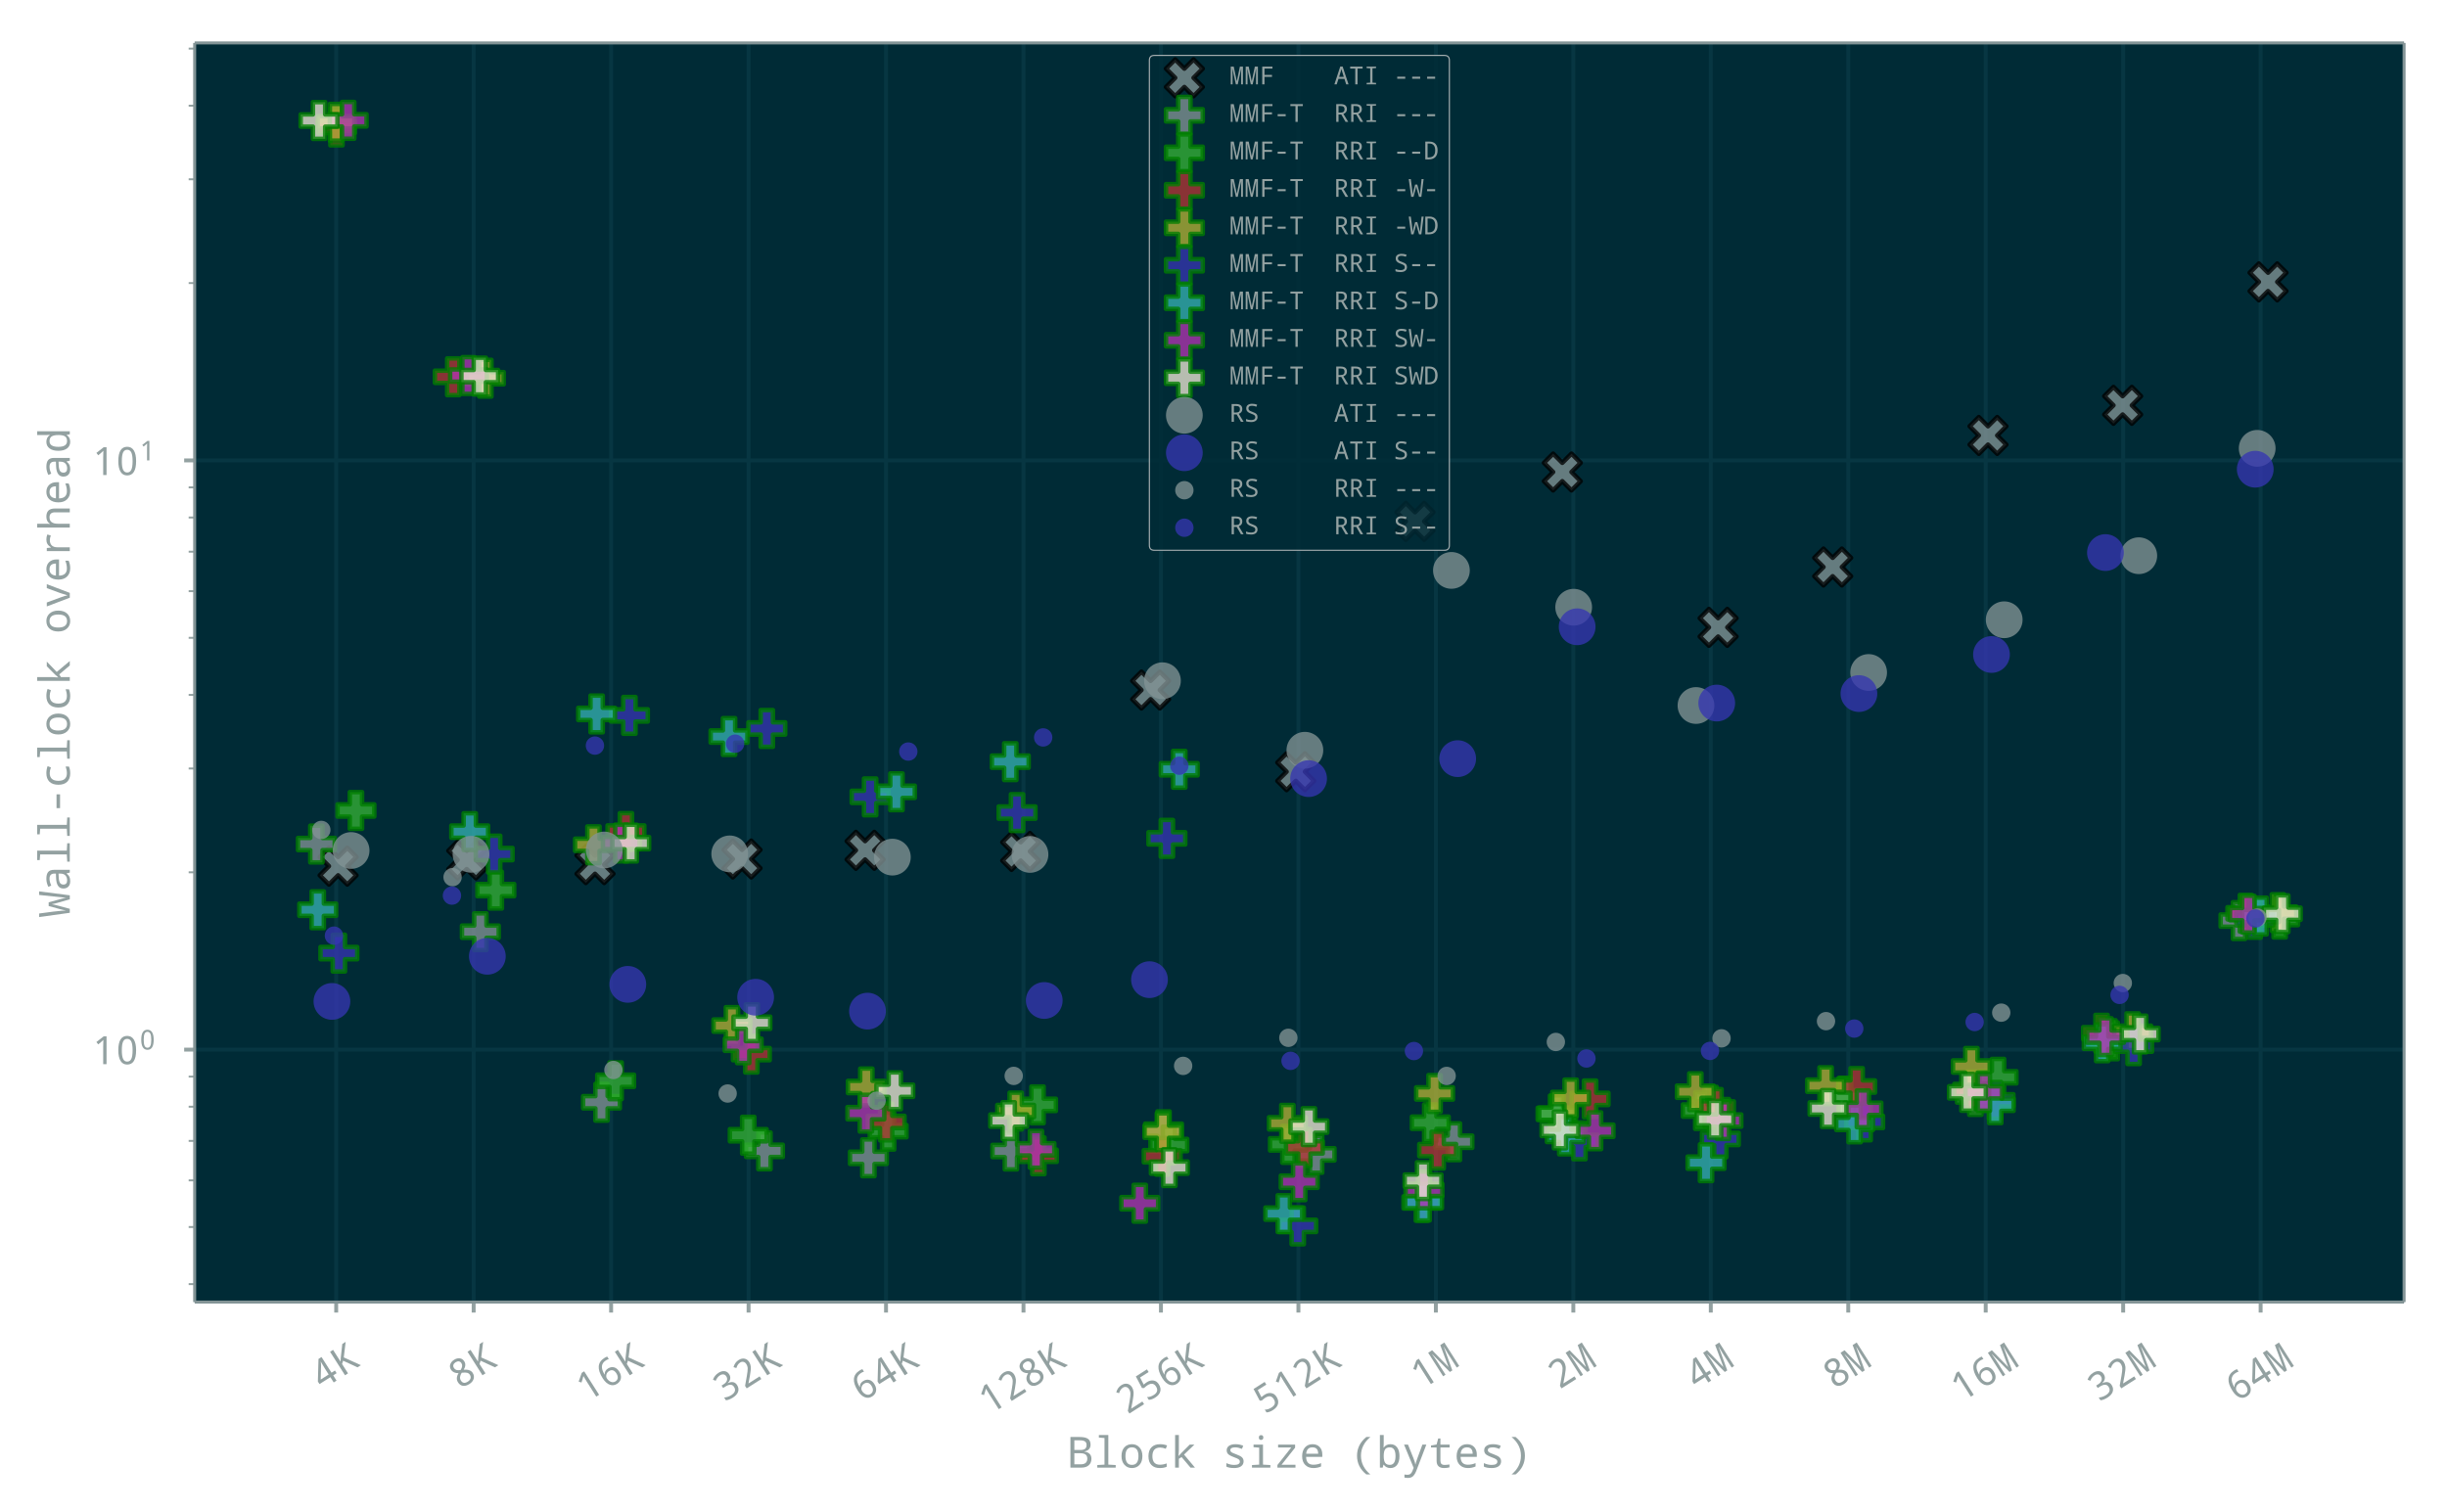<?xml version="1.0" encoding="UTF-8"?>
<!DOCTYPE svg  PUBLIC '-//W3C//DTD SVG 1.1//EN'  'http://www.w3.org/Graphics/SVG/1.1/DTD/svg11.dtd'>
<!-- Created with matplotlib (http://matplotlib.org/) -->
<svg width="815.49pt" height="504pt" version="1.1" viewBox="0 0 815.49 504" xmlns="http://www.w3.org/2000/svg" xmlns:xlink="http://www.w3.org/1999/xlink">
 <defs>
  <style type="text/css">*{stroke-linecap:butt;stroke-linejoin:round;}</style>
 </defs>
 <g id="figure_1">
  <g id="patch_1">
   <path d="m0 504h815.49v-504h-815.49z" fill="none"/>
  </g>
  <g id="axes_1">
   <g id="patch_2">
    <path d="m64.875 433.99h736.31v-419.69h-736.31z" fill="#002b36"/>
   </g>
   <g id="matplotlib.axis_1">
    <g id="xtick_1">
     <g id="line2d_1">
      <path d="m112.04 433.99v-419.69" clip-path="url(#p3c1aaceac4)" fill="none" stroke="#073642" stroke-linecap="square" stroke-width="1.3"/>
     </g>
     <g id="line2d_2">
      <defs>
       <path id="m048ad4eee0" d="m0 0v3.5" stroke="#93a1a1" stroke-width="1.3"/>
      </defs>
      <use x="112.038" y="433.993" fill="#93a1a1" stroke="#93a1a1" stroke-width="1.3" xlink:href="#m048ad4eee0"/>
     </g>
     <g id="text_1"><!-- 4K -->
      <defs>
       <path id="NotoMono-34" d="m54.984 16.016h-10.406v-16.016h-8.594v16.016h-33v7.766l32.422 48h9.172v-47.656h10.406zm-19 8.109v17.375q0 8.594 0.641 21.094h-0.438q-1.766-4.969-4.406-8.781l-20.062-29.688z"/>
       <path id="NotoMono-4b" d="m58.5 0h-10.312l-21.969 34.078-6.828-5.562v-28.516h-9.094v71.391h9.094v-35.703l5.906 8.203 22.109 27.5h10.219l-25.453-31.109z"/>
      </defs>
      <g transform="translate(107.27 463.3) rotate(-32.461) scale(.13 -.13)" fill="#93a1a1">
       <use xlink:href="#NotoMono-34"/>
       <use x="60.01" xlink:href="#NotoMono-4b"/>
      </g>
     </g>
    </g>
    <g id="xtick_2">
     <g id="line2d_3">
      <path d="m157.85 433.99v-419.69" clip-path="url(#p3c1aaceac4)" fill="none" stroke="#073642" stroke-linecap="square" stroke-width="1.3"/>
     </g>
     <g id="line2d_4">
      <use x="157.848" y="433.993" fill="#93a1a1" stroke="#93a1a1" stroke-width="1.3" xlink:href="#m048ad4eee0"/>
     </g>
     <g id="text_2"><!-- 8K -->
      <defs>
       <path id="NotoMono-38" d="m37.312 37.797q15.078-7.812 15.078-19.188 0-8.844-6.156-14.219-6.141-5.375-16.25-5.375-10.547 0-16.453 5.047-5.906 5.062-5.906 14.156 0 12.547 13.766 19.188-11.484 7.125-11.484 18.016 0 7.859 5.688 12.469 5.703 4.625 14.391 4.625 8.984 0 14.547-4.641t5.562-12.547q0-11.234-12.781-17.531zm-7.234 3.609q11.328 5.031 11.328 13.578 0 4.922-3.078 7.516t-8.438 2.594q-5.188 0-8.234-2.594t-3.047-7.516q0-4.391 2.406-7.453 2.422-3.047 9.062-6.125zm-1.359-7.422q-12.406-5.906-12.406-15.875 0-11.719 13.469-11.719 6.641 0 10.281 3.203t3.641 8.906q0 4.406-3.078 7.797t-10.453 7z"/>
      </defs>
      <g transform="translate(153.08 463.3) rotate(-32.461) scale(.13 -.13)" fill="#93a1a1">
       <use xlink:href="#NotoMono-38"/>
       <use x="60.01" xlink:href="#NotoMono-4b"/>
      </g>
     </g>
    </g>
    <g id="xtick_3">
     <g id="line2d_5">
      <path d="m203.66 433.99v-419.69" clip-path="url(#p3c1aaceac4)" fill="none" stroke="#073642" stroke-linecap="square" stroke-width="1.3"/>
     </g>
     <g id="line2d_6">
      <use x="203.658" y="433.993" fill="#93a1a1" stroke="#93a1a1" stroke-width="1.3" xlink:href="#m048ad4eee0"/>
     </g>
     <g id="text_3"><!-- 16K -->
      <defs>
       <path id="NotoMono-31" d="m37.016 0h-8.594v44.578q0 5.953 0.391 17.625-1.906-2.094-5.906-5.516l-7.188-5.906-4.734 6 18.703 14.609h7.328z"/>
       <path id="NotoMono-36" d="m47.125 71.484v-7.562q-3.469 1.172-8.109 1.172-10.938 0-16.438-6.891-5.484-6.891-5.969-21.828h0.578q4.641 8.297 14.984 8.297 9.531 0 14.922-5.812 5.391-5.797 5.391-15.859 0-11.141-5.891-17.562-5.875-6.422-15.781-6.422-10.641 0-16.969 8.234t-6.328 23.266q0 41.891 31.203 41.891 5.078 0 8.406-0.922zm-3.234-48.484q0 7.078-3.344 10.891t-9.547 3.812q-6.188 0-10.391-3.969-4.203-3.953-4.203-9.031 0-7.422 3.953-12.812t10.359-5.391q6.203 0 9.688 4.297t3.484 12.203z"/>
      </defs>
      <g transform="translate(195.6 467.49) rotate(-32.461) scale(.13 -.13)" fill="#93a1a1">
       <use xlink:href="#NotoMono-31"/>
       <use x="60.01" xlink:href="#NotoMono-36"/>
       <use x="120.02" xlink:href="#NotoMono-4b"/>
      </g>
     </g>
    </g>
    <g id="xtick_4">
     <g id="line2d_7">
      <path d="m249.47 433.99v-419.69" clip-path="url(#p3c1aaceac4)" fill="none" stroke="#073642" stroke-linecap="square" stroke-width="1.3"/>
     </g>
     <g id="line2d_8">
      <use x="249.468" y="433.993" fill="#93a1a1" stroke="#93a1a1" stroke-width="1.3" xlink:href="#m048ad4eee0"/>
     </g>
     <g id="text_4"><!-- 32K -->
      <defs>
       <path id="NotoMono-33" d="m33.891 37.594v-0.281q17.625-2.297 17.625-17 0-9.906-6.75-15.609-6.734-5.688-19.469-5.688-11.812 0-18.906 3.859v8.312q8.984-4.688 18.703-4.688 17.297 0 17.297 14.109 0 12.594-18.609 12.594h-6.5v7.375h6.5q7.812 0 12.109 3.703 4.297 3.719 4.297 9.828 0 4.969-3.328 7.875-3.312 2.906-8.875 2.906-8.703 0-16.797-5.906l-4.5 6.109q9.141 7.312 21.297 7.312 10.047 0 15.688-4.828t5.641-12.891q0-6.734-4-11.281-4-4.531-11.422-5.812z"/>
       <path id="NotoMono-32" d="m52.203 0h-44.484v7.625l17.094 18.594q9.516 10.406 12.531 15.5 3.031 5.109 3.031 11.266 0 5.516-3.094 8.703-3.094 3.203-8.375 3.203-7.812 0-15.531-6.688l-4.969 5.812q9.375 8.391 20.594 8.391 9.484 0 14.953-5.172t5.469-13.906q0-5.812-2.891-11.922-2.875-6.109-14.203-18.312l-13.719-14.594v-0.391h33.594z"/>
      </defs>
      <g transform="translate(241.41 467.49) rotate(-32.461) scale(.13 -.13)" fill="#93a1a1">
       <use xlink:href="#NotoMono-33"/>
       <use x="60.01" xlink:href="#NotoMono-32"/>
       <use x="120.02" xlink:href="#NotoMono-4b"/>
      </g>
     </g>
    </g>
    <g id="xtick_5">
     <g id="line2d_9">
      <path d="m295.28 433.99v-419.69" clip-path="url(#p3c1aaceac4)" fill="none" stroke="#073642" stroke-linecap="square" stroke-width="1.3"/>
     </g>
     <g id="line2d_10">
      <use x="295.278" y="433.993" fill="#93a1a1" stroke="#93a1a1" stroke-width="1.3" xlink:href="#m048ad4eee0"/>
     </g>
     <g id="text_5"><!-- 64K -->
      <g transform="translate(287.22 467.49) rotate(-32.461) scale(.13 -.13)" fill="#93a1a1">
       <use xlink:href="#NotoMono-36"/>
       <use x="60.01" xlink:href="#NotoMono-34"/>
       <use x="120.02" xlink:href="#NotoMono-4b"/>
      </g>
     </g>
    </g>
    <g id="xtick_6">
     <g id="line2d_11">
      <path d="m341.09 433.99v-419.69" clip-path="url(#p3c1aaceac4)" fill="none" stroke="#073642" stroke-linecap="square" stroke-width="1.3"/>
     </g>
     <g id="line2d_12">
      <use x="341.089" y="433.993" fill="#93a1a1" stroke="#93a1a1" stroke-width="1.3" xlink:href="#m048ad4eee0"/>
     </g>
     <g id="text_6"><!-- 128K -->
      <g transform="translate(329.74 471.68) rotate(-32.461) scale(.13 -.13)" fill="#93a1a1">
       <use xlink:href="#NotoMono-31"/>
       <use x="60.01" xlink:href="#NotoMono-32"/>
       <use x="120.02" xlink:href="#NotoMono-38"/>
       <use x="180.029" xlink:href="#NotoMono-4b"/>
      </g>
     </g>
    </g>
    <g id="xtick_7">
     <g id="line2d_13">
      <path d="m386.9 433.99v-419.69" clip-path="url(#p3c1aaceac4)" fill="none" stroke="#073642" stroke-linecap="square" stroke-width="1.3"/>
     </g>
     <g id="line2d_14">
      <use x="386.899" y="433.993" fill="#93a1a1" stroke="#93a1a1" stroke-width="1.3" xlink:href="#m048ad4eee0"/>
     </g>
     <g id="text_7"><!-- 256K -->
      <defs>
       <path id="NotoMono-35" d="m8.406 2.875v8.406q7.031-4.688 17.578-4.688 16.406 0 16.406 15.328 0 14.359-16.797 14.359-4.359 0-11.281-1.266l-4.406 2.781 2.688 33.594h33.703v-8.109h-25.984l-1.906-20.453q5.234 0.969 10.203 0.969 10.266 0 16.578-5.594 6.328-5.578 6.328-15.297 0-11.438-6.75-17.672-6.734-6.219-18.984-6.219-10.938 0-17.375 3.859z"/>
      </defs>
      <g transform="translate(375.55 471.68) rotate(-32.461) scale(.13 -.13)" fill="#93a1a1">
       <use xlink:href="#NotoMono-32"/>
       <use x="60.01" xlink:href="#NotoMono-35"/>
       <use x="120.02" xlink:href="#NotoMono-36"/>
       <use x="180.029" xlink:href="#NotoMono-4b"/>
      </g>
     </g>
    </g>
    <g id="xtick_8">
     <g id="line2d_15">
      <path d="m432.71 433.99v-419.69" clip-path="url(#p3c1aaceac4)" fill="none" stroke="#073642" stroke-linecap="square" stroke-width="1.3"/>
     </g>
     <g id="line2d_16">
      <use x="432.709" y="433.993" fill="#93a1a1" stroke="#93a1a1" stroke-width="1.3" xlink:href="#m048ad4eee0"/>
     </g>
     <g id="text_8"><!-- 512K -->
      <g transform="translate(421.36 471.68) rotate(-32.461) scale(.13 -.13)" fill="#93a1a1">
       <use xlink:href="#NotoMono-35"/>
       <use x="60.01" xlink:href="#NotoMono-31"/>
       <use x="120.02" xlink:href="#NotoMono-32"/>
       <use x="180.029" xlink:href="#NotoMono-4b"/>
      </g>
     </g>
    </g>
    <g id="xtick_9">
     <g id="line2d_17">
      <path d="m478.52 433.99v-419.69" clip-path="url(#p3c1aaceac4)" fill="none" stroke="#073642" stroke-linecap="square" stroke-width="1.3"/>
     </g>
     <g id="line2d_18">
      <use x="478.519" y="433.993" fill="#93a1a1" stroke="#93a1a1" stroke-width="1.3" xlink:href="#m048ad4eee0"/>
     </g>
     <g id="text_9"><!-- 1M -->
      <defs>
       <path id="NotoMono-4d" d="m25.984 0-13.578 62.5h-0.391q0.875-12.984 0.875-19.828v-42.672h-7.375v71.391h12.062l12.109-58.203h0.297l12.203 58.203h12.312v-71.391h-7.484v43.312q0 4.984 0.688 19.094h-0.391l-13.812-62.406z"/>
      </defs>
      <g transform="translate(473.75 463.3) rotate(-32.461) scale(.13 -.13)" fill="#93a1a1">
       <use xlink:href="#NotoMono-31"/>
       <use x="60.01" xlink:href="#NotoMono-4d"/>
      </g>
     </g>
    </g>
    <g id="xtick_10">
     <g id="line2d_19">
      <path d="m524.33 433.99v-419.69" clip-path="url(#p3c1aaceac4)" fill="none" stroke="#073642" stroke-linecap="square" stroke-width="1.3"/>
     </g>
     <g id="line2d_20">
      <use x="524.329" y="433.993" fill="#93a1a1" stroke="#93a1a1" stroke-width="1.3" xlink:href="#m048ad4eee0"/>
     </g>
     <g id="text_10"><!-- 2M -->
      <g transform="translate(519.56 463.3) rotate(-32.461) scale(.13 -.13)" fill="#93a1a1">
       <use xlink:href="#NotoMono-32"/>
       <use x="60.01" xlink:href="#NotoMono-4d"/>
      </g>
     </g>
    </g>
    <g id="xtick_11">
     <g id="line2d_21">
      <path d="m570.14 433.99v-419.69" clip-path="url(#p3c1aaceac4)" fill="none" stroke="#073642" stroke-linecap="square" stroke-width="1.3"/>
     </g>
     <g id="line2d_22">
      <use x="570.14" y="433.993" fill="#93a1a1" stroke="#93a1a1" stroke-width="1.3" xlink:href="#m048ad4eee0"/>
     </g>
     <g id="text_11"><!-- 4M -->
      <g transform="translate(565.37 463.3) rotate(-32.461) scale(.13 -.13)" fill="#93a1a1">
       <use xlink:href="#NotoMono-34"/>
       <use x="60.01" xlink:href="#NotoMono-4d"/>
      </g>
     </g>
    </g>
    <g id="xtick_12">
     <g id="line2d_23">
      <path d="m615.95 433.99v-419.69" clip-path="url(#p3c1aaceac4)" fill="none" stroke="#073642" stroke-linecap="square" stroke-width="1.3"/>
     </g>
     <g id="line2d_24">
      <use x="615.95" y="433.993" fill="#93a1a1" stroke="#93a1a1" stroke-width="1.3" xlink:href="#m048ad4eee0"/>
     </g>
     <g id="text_12"><!-- 8M -->
      <g transform="translate(611.18 463.3) rotate(-32.461) scale(.13 -.13)" fill="#93a1a1">
       <use xlink:href="#NotoMono-38"/>
       <use x="60.01" xlink:href="#NotoMono-4d"/>
      </g>
     </g>
    </g>
    <g id="xtick_13">
     <g id="line2d_25">
      <path d="m661.76 433.99v-419.69" clip-path="url(#p3c1aaceac4)" fill="none" stroke="#073642" stroke-linecap="square" stroke-width="1.3"/>
     </g>
     <g id="line2d_26">
      <use x="661.76" y="433.993" fill="#93a1a1" stroke="#93a1a1" stroke-width="1.3" xlink:href="#m048ad4eee0"/>
     </g>
     <g id="text_13"><!-- 16M -->
      <g transform="translate(653.7 467.49) rotate(-32.461) scale(.13 -.13)" fill="#93a1a1">
       <use xlink:href="#NotoMono-31"/>
       <use x="60.01" xlink:href="#NotoMono-36"/>
       <use x="120.02" xlink:href="#NotoMono-4d"/>
      </g>
     </g>
    </g>
    <g id="xtick_14">
     <g id="line2d_27">
      <path d="m707.57 433.99v-419.69" clip-path="url(#p3c1aaceac4)" fill="none" stroke="#073642" stroke-linecap="square" stroke-width="1.3"/>
     </g>
     <g id="line2d_28">
      <use x="707.57" y="433.993" fill="#93a1a1" stroke="#93a1a1" stroke-width="1.3" xlink:href="#m048ad4eee0"/>
     </g>
     <g id="text_14"><!-- 32M -->
      <g transform="translate(699.51 467.49) rotate(-32.461) scale(.13 -.13)" fill="#93a1a1">
       <use xlink:href="#NotoMono-33"/>
       <use x="60.01" xlink:href="#NotoMono-32"/>
       <use x="120.02" xlink:href="#NotoMono-4d"/>
      </g>
     </g>
    </g>
    <g id="xtick_15">
     <g id="line2d_29">
      <path d="m753.38 433.99v-419.69" clip-path="url(#p3c1aaceac4)" fill="none" stroke="#073642" stroke-linecap="square" stroke-width="1.3"/>
     </g>
     <g id="line2d_30">
      <use x="753.38" y="433.993" fill="#93a1a1" stroke="#93a1a1" stroke-width="1.3" xlink:href="#m048ad4eee0"/>
     </g>
     <g id="text_15"><!-- 64M -->
      <g transform="translate(745.32 467.49) rotate(-32.461) scale(.13 -.13)" fill="#93a1a1">
       <use xlink:href="#NotoMono-36"/>
       <use x="60.01" xlink:href="#NotoMono-34"/>
       <use x="120.02" xlink:href="#NotoMono-4d"/>
      </g>
     </g>
    </g>
    <g id="text_16"><!-- Block size (bytes) -->
     <defs>
      <path id="NotoMono-42" d="m6.594 71.391h21.484q13.375 0 19.406-4.281 6.031-4.266 6.031-13.781 0-6.25-3.844-10.406-3.828-4.156-10.359-5.031v-0.484q16.203-2.641 16.203-16.703 0-9.672-6.234-15.188-6.219-5.516-16.953-5.516h-25.734zm9.125-30.281h13.875q7.609 0 11.094 2.688 3.5 2.688 3.5 8.891 0 5.859-3.734 8.391-3.734 2.547-11.844 2.547h-12.891zm0-7.609v-25.781h15q15.188 0 15.188 13.375 0 12.406-15.828 12.406z"/>
      <path id="NotoMono-6c" d="m25.984 69-13.094 1.016v5.969h22.016v-69l17.188-0.984v-6h-42.906v6l16.797 0.984z"/>
      <path id="NotoMono-6f" d="m29.781-0.984q-10.547 0-17.359 7.594t-6.812 20.297q0 12.844 6.609 20.266 6.625 7.422 17.859 7.422 10.641 0 17.422-7.578 6.797-7.562 6.797-20.109 0-12.938-6.688-20.422-6.688-7.469-17.828-7.469zm0.203 7.375q15.141 0 15.141 20.516 0 20.312-15.234 20.312-15.094 0-15.094-20.312 0-20.516 15.188-20.516z"/>
      <path id="NotoMono-63" d="m51.812 51.703-3.031-7.703q-7.328 2.781-13.094 2.781-18.109 0-18.109-20.172 0-19.828 17.625-19.828 7.672 0 15.672 3.031v-7.812q-6.531-2.984-16.062-2.984-12.547 0-19.484 7.109-6.922 7.109-6.922 20.391 0 13.719 7.078 20.891 7.078 7.188 19.922 7.188 8.688 0 16.406-2.891z"/>
      <path id="NotoMono-6b" d="m18.703 27 6.594 7.422 19.281 19.188h10.844l-24.125-23.188 25.484-30.422h-10.391l-20.797 24.609-6.312-4v-20.609h-8.781v75.984h8.781v-34.875l-0.781-14.109z"/>
      <path id="NotoMono-73" d="m9.906 2.391v8.109q9.438-4.203 18.078-4.203 13.422 0 13.422 7.906 0 2.797-2.391 4.844t-11.031 5.172q-11.375 4.25-14.344 7.781-2.953 3.547-2.953 8.375 0 6.641 5.438 10.422 5.453 3.797 15.078 3.797 9.672 0 18.016-3.609l-2.922-7.281q-8.891 3.516-15.578 3.516-11.531 0-11.531-6.5 0-2.969 2.469-4.75t11.359-4.969q10.297-3.75 13.688-7.391t3.391-8.906q0-7.328-5.719-11.516-5.703-4.172-16.156-4.172-12.109 0-18.312 3.375z"/>
      <path id="NotoMono-69" d="m30.906 75.688q5.172 0 5.172-5.562 0-2.844-1.531-4.234t-3.641-1.391q-5.219 0-5.219 5.625 0 5.562 5.219 5.562zm-4.484-29.109-13.141 1.031v6h22.016v-46.625l17.188-0.984v-6h-42.859v6l16.797 0.984z"/>
      <path id="NotoMono-7a" d="m50.984 0h-42.094v6.109l32.219 40.812h-30.609v6.688h39.594v-7.125l-31.594-39.797h32.484z"/>
      <path id="NotoMono-65" d="m53.516 25.094h-37.797q0.391-18.312 16.797-18.312 9.531 0 18.078 3.719v-7.812q-8.109-3.672-17.781-3.672-11.969 0-19.141 7.297-7.172 7.312-7.172 20.109 0 12.984 6.609 20.578 6.625 7.594 17.703 7.594 10.344 0 16.516-6.547 6.188-6.547 6.188-17.438zm-37.594 7.234h27.969q0 14.891-13.281 14.891-13.422 0-14.688-14.891z"/>
      <path id="NotoMono-28" d="m36.078 71.391h9.438q-21.938-18.359-21.938-43.609 0-25.438 21.828-43.609h-9.328q-21.672 17.25-21.672 43.516 0 25.969 21.672 43.703z"/>
      <path id="NotoMono-62" d="m16.609 6.781h-0.594l-1.812-6.781h-6.484v75.984h8.891v-18.359q0-3.969-0.391-11.047h0.391q5.219 8.016 15.719 8.016 9.812 0 15.406-7.312 5.594-7.297 5.594-20.375 0-13.188-5.625-20.547-5.609-7.344-15.375-7.344-10.109 0-15.719 7.766zm0 20.125q0-11.078 3.391-15.797t10.812-4.719q13.281 0 13.281 20.609 0 20.219-13.375 20.219-7.578 0-10.844-4.594t-3.266-15.719z"/>
      <path id="NotoMono-79" d="m4 53.609h9.188l12.797-31.922q4-10.016 4.344-14.172h0.281q1.125 5.469 4.406 14.266l11.672 31.828h9.219l-23.188-60.594q-3.281-8.5-7.625-12.766-4.344-4.281-12-4.281-4.203 0-8.203 0.844v7.078q3.016-0.594 6.641-0.594 4.688 0 7.297 2t4.656 6.891l2.828 7.328z"/>
      <path id="NotoMono-74" d="m49.812 7.328v-6.734q-6.359-1.578-12.312-1.578-17.672 0-17.672 16.812v31.094h-13.047v4.594l13.047 2.391 3.75 14.016h5.141v-14.312h21.375v-6.688h-21.375v-31.094q0-9.531 9.375-9.531 4.531 0 11.719 1.031z"/>
      <path id="NotoMono-29" d="m23.875-15.828h-9.281q21.781 18.125 21.781 43.609 0 25.297-21.875 43.609h9.375q21.734-17.625 21.734-43.703 0-26.375-21.734-43.516z"/>
     </defs>
     <g transform="translate(355.79 489.18) scale(.143 -.143)" fill="#93a1a1">
      <use xlink:href="#NotoMono-42"/>
      <use x="60.01" xlink:href="#NotoMono-6c"/>
      <use x="120.02" xlink:href="#NotoMono-6f"/>
      <use x="180.029" xlink:href="#NotoMono-63"/>
      <use x="240.039" xlink:href="#NotoMono-6b"/>
      <use x="300.049" xlink:href="#NotoMono-20"/>
      <use x="360.059" xlink:href="#NotoMono-73"/>
      <use x="420.068" xlink:href="#NotoMono-69"/>
      <use x="480.078" xlink:href="#NotoMono-7a"/>
      <use x="540.088" xlink:href="#NotoMono-65"/>
      <use x="600.098" xlink:href="#NotoMono-20"/>
      <use x="660.107" xlink:href="#NotoMono-28"/>
      <use x="720.117" xlink:href="#NotoMono-62"/>
      <use x="780.127" xlink:href="#NotoMono-79"/>
      <use x="840.137" xlink:href="#NotoMono-74"/>
      <use x="900.146" xlink:href="#NotoMono-65"/>
      <use x="960.156" xlink:href="#NotoMono-73"/>
      <use x="1020.166" xlink:href="#NotoMono-29"/>
     </g>
    </g>
   </g>
   <g id="matplotlib.axis_2">
    <g id="ytick_1">
     <g id="line2d_31">
      <path d="m64.875 349.86h736.31" clip-path="url(#p3c1aaceac4)" fill="none" stroke="#073642" stroke-linecap="square" stroke-width="1.3"/>
     </g>
     <g id="line2d_32">
      <defs>
       <path id="m442c8e8eb9" d="m0 0h-3.5" stroke="#93a1a1" stroke-width="1.3"/>
      </defs>
      <use x="64.875" y="349.861" fill="#93a1a1" stroke="#93a1a1" stroke-width="1.3" xlink:href="#m442c8e8eb9"/>
     </g>
     <g id="text_17"><!-- $\mathdefault{10^{0}}$ -->
      <defs>
       <path id="NotoMono-30" d="m29.891-0.984q-11.188 0-16.953 9.453t-5.766 27.328q0 36.719 22.719 36.719 11.328 0 17.109-9.453t5.781-27.266q0-36.781-22.891-36.781zm0 7.578q7.172 0 10.531 6.859 3.375 6.859 3.375 22.344 0 15.375-3.375 22.234-3.359 6.859-10.531 6.859-7.094 0-10.391-6.812-3.281-6.812-3.281-22.281 0-15.531 3.281-22.375 3.297-6.828 10.391-6.828z"/>
      </defs>
      <g transform="translate(30.695 354.8) scale(.13 -.13)" fill="#93a1a1">
       <use transform="translate(0 .713)" xlink:href="#NotoMono-31"/>
       <use transform="translate(60.01 .713)" xlink:href="#NotoMono-30"/>
       <use transform="translate(120.96 38.239) scale(.7)" xlink:href="#NotoMono-30"/>
      </g>
     </g>
    </g>
    <g id="ytick_2">
     <g id="line2d_33">
      <path d="m64.875 153.47h736.31" clip-path="url(#p3c1aaceac4)" fill="none" stroke="#073642" stroke-linecap="square" stroke-width="1.3"/>
     </g>
     <g id="line2d_34">
      <use x="64.875" y="153.467" fill="#93a1a1" stroke="#93a1a1" stroke-width="1.3" xlink:href="#m442c8e8eb9"/>
     </g>
     <g id="text_18"><!-- $\mathdefault{10^{1}}$ -->
      <g transform="translate(30.695 158.41) scale(.13 -.13)" fill="#93a1a1">
       <use transform="translate(0 .5)" xlink:href="#NotoMono-31"/>
       <use transform="translate(60.01 .5)" xlink:href="#NotoMono-30"/>
       <use transform="translate(120.96 38.027) scale(.7)" xlink:href="#NotoMono-31"/>
      </g>
     </g>
    </g>
    <g id="ytick_3">
     <g id="line2d_35">
      <defs>
       <path id="m603498e491" d="m0 0h-2" stroke="#93a1a1" stroke-width=".65"/>
      </defs>
      <use x="64.875" y="428.014" fill="#93a1a1" stroke="#93a1a1" stroke-width=".65" xlink:href="#m603498e491"/>
     </g>
    </g>
    <g id="ytick_4">
     <g id="line2d_36">
      <use x="64.875" y="408.981" fill="#93a1a1" stroke="#93a1a1" stroke-width=".65" xlink:href="#m603498e491"/>
     </g>
    </g>
    <g id="ytick_5">
     <g id="line2d_37">
      <use x="64.875" y="393.431" fill="#93a1a1" stroke="#93a1a1" stroke-width=".65" xlink:href="#m603498e491"/>
     </g>
    </g>
    <g id="ytick_6">
     <g id="line2d_38">
      <use x="64.875" y="380.283" fill="#93a1a1" stroke="#93a1a1" stroke-width=".65" xlink:href="#m603498e491"/>
     </g>
    </g>
    <g id="ytick_7">
     <g id="line2d_39">
      <use x="64.875" y="368.893" fill="#93a1a1" stroke="#93a1a1" stroke-width=".65" xlink:href="#m603498e491"/>
     </g>
    </g>
    <g id="ytick_8">
     <g id="line2d_40">
      <use x="64.875" y="358.847" fill="#93a1a1" stroke="#93a1a1" stroke-width=".65" xlink:href="#m603498e491"/>
     </g>
    </g>
    <g id="ytick_9">
     <g id="line2d_41">
      <use x="64.875" y="290.74" fill="#93a1a1" stroke="#93a1a1" stroke-width=".65" xlink:href="#m603498e491"/>
     </g>
    </g>
    <g id="ytick_10">
     <g id="line2d_42">
      <use x="64.875" y="256.157" fill="#93a1a1" stroke="#93a1a1" stroke-width=".65" xlink:href="#m603498e491"/>
     </g>
    </g>
    <g id="ytick_11">
     <g id="line2d_43">
      <use x="64.875" y="231.62" fill="#93a1a1" stroke="#93a1a1" stroke-width=".65" xlink:href="#m603498e491"/>
     </g>
    </g>
    <g id="ytick_12">
     <g id="line2d_44">
      <use x="64.875" y="212.587" fill="#93a1a1" stroke="#93a1a1" stroke-width=".65" xlink:href="#m603498e491"/>
     </g>
    </g>
    <g id="ytick_13">
     <g id="line2d_45">
      <use x="64.875" y="197.037" fill="#93a1a1" stroke="#93a1a1" stroke-width=".65" xlink:href="#m603498e491"/>
     </g>
    </g>
    <g id="ytick_14">
     <g id="line2d_46">
      <use x="64.875" y="183.889" fill="#93a1a1" stroke="#93a1a1" stroke-width=".65" xlink:href="#m603498e491"/>
     </g>
    </g>
    <g id="ytick_15">
     <g id="line2d_47">
      <use x="64.875" y="172.5" fill="#93a1a1" stroke="#93a1a1" stroke-width=".65" xlink:href="#m603498e491"/>
     </g>
    </g>
    <g id="ytick_16">
     <g id="line2d_48">
      <use x="64.875" y="162.453" fill="#93a1a1" stroke="#93a1a1" stroke-width=".65" xlink:href="#m603498e491"/>
     </g>
    </g>
    <g id="ytick_17">
     <g id="line2d_49">
      <use x="64.875" y="94.347" fill="#93a1a1" stroke="#93a1a1" stroke-width=".65" xlink:href="#m603498e491"/>
     </g>
    </g>
    <g id="ytick_18">
     <g id="line2d_50">
      <use x="64.875" y="59.763" fill="#93a1a1" stroke="#93a1a1" stroke-width=".65" xlink:href="#m603498e491"/>
     </g>
    </g>
    <g id="ytick_19">
     <g id="line2d_51">
      <use x="64.875" y="35.226" fill="#93a1a1" stroke="#93a1a1" stroke-width=".65" xlink:href="#m603498e491"/>
     </g>
    </g>
    <g id="ytick_20">
     <g id="line2d_52">
      <use x="64.875" y="16.194" fill="#93a1a1" stroke="#93a1a1" stroke-width=".65" xlink:href="#m603498e491"/>
     </g>
    </g>
    <g id="text_19"><!-- Wall-clock overhead -->
     <defs>
      <path id="NotoMono-57" d="m25.781 49.219h8.641l7.078-25.438q2.984-10.688 3.516-14.984 0.109 2.578 3.172 30.219l3.422 32.375h8.297l-9.125-71.391h-9.281l-8.203 28.328q-1.953 6.734-3.219 13.766-1.562-8.453-3.172-13.875l-7.625-28.219h-9.266l-9.922 71.391h8.312l4.297-32.375q1.109-8.594 1.938-18.469 0.844-9.859 0.844-11.75 1.172 7.359 3.406 15.234z"/>
      <path id="NotoMono-61" d="m43.703 0-1.812 7.422h-0.391q-3.75-4.734-7.719-6.578-3.953-1.828-10.203-1.828-7.953 0-12.469 4.203t-4.516 11.766q0 16.219 24.906 17l9.906 0.344v3.359q0 11.531-11.906 11.531-7.188 0-16.016-4l-3.078 6.688q9.562 4.688 18.703 4.688 11.078 0 16.031-4.25t4.953-13.625v-36.719zm-2.391 26.219-7.906-0.344q-9.578-0.391-13.578-3t-4-7.984q0-8.688 9.766-8.688 7.172 0 11.438 3.969 4.281 3.984 4.281 11.219z"/>
      <path id="NotoMono-2d" d="m13.922 22.703v8.203h32.172v-8.203z"/>
      <path id="NotoMono-76" d="m24.312 0-20.312 53.609h9.188l11.719-31.828q4.141-11.281 4.875-15.875h0.297q0.344 2.156 4.938 15.875l11.672 31.828h9.219l-20.312-53.609z"/>
      <path id="NotoMono-72" d="m51.703 52.391-2.391-8.109q-6 2.203-10.938 2.203-7.953 0-12.281-4.516-4.312-4.516-4.312-13.062v-28.906h-8.891v53.609h7.234l1.062-9.812h0.391q3.719 5.812 7.969 8.297 4.25 2.5 10.438 2.5 5.766 0 11.719-2.203z"/>
      <path id="NotoMono-68" d="m43.312 0v34.516q0 12.703-11.625 12.703-14.984 0-14.984-19.438v-27.781h-8.891v75.984h8.891v-22.562l-0.391-7.031h0.484q5.031 8.203 16.406 8.203 19 0 19-19.578v-35.016z"/>
      <path id="NotoMono-64" d="m43.797 7.172h-0.391q-5.516-8.156-15.719-8.156-9.812 0-15.406 7.297-5.594 7.312-5.594 20.391 0 13.188 5.609 20.531 5.625 7.359 15.391 7.359 10.062 0 15.719-7.812h0.594q-0.594 6.297-0.594 7.906v21.297h8.891v-75.984h-7.172zm-0.391 17.531v2q0 11.094-3.391 15.797-3.391 4.719-10.812 4.719-13.281 0-13.281-20.609 0-20.219 13.375-20.219 7.422 0 10.672 4.328t3.438 13.984z"/>
     </defs>
     <g transform="translate(23.259 305.68) rotate(-90) scale(.143 -.143)" fill="#93a1a1">
      <use xlink:href="#NotoMono-57"/>
      <use x="60.01" xlink:href="#NotoMono-61"/>
      <use x="120.02" xlink:href="#NotoMono-6c"/>
      <use x="180.029" xlink:href="#NotoMono-6c"/>
      <use x="240.039" xlink:href="#NotoMono-2d"/>
      <use x="300.049" xlink:href="#NotoMono-63"/>
      <use x="360.059" xlink:href="#NotoMono-6c"/>
      <use x="420.068" xlink:href="#NotoMono-6f"/>
      <use x="480.078" xlink:href="#NotoMono-63"/>
      <use x="540.088" xlink:href="#NotoMono-6b"/>
      <use x="600.098" xlink:href="#NotoMono-20"/>
      <use x="660.107" xlink:href="#NotoMono-6f"/>
      <use x="720.117" xlink:href="#NotoMono-76"/>
      <use x="780.127" xlink:href="#NotoMono-65"/>
      <use x="840.137" xlink:href="#NotoMono-72"/>
      <use x="900.146" xlink:href="#NotoMono-68"/>
      <use x="960.156" xlink:href="#NotoMono-65"/>
      <use x="1020.166" xlink:href="#NotoMono-61"/>
      <use x="1080.176" xlink:href="#NotoMono-64"/>
     </g>
    </g>
   </g>
   <g id="PathCollection_1">
    <defs>
     <path id="m57e1baaa3d" d="m-3.062 6.124 3.062-3.062 3.062 3.062 3.062-3.062-3.062-3.062 3.062-3.062-3.062-3.062-3.062 3.062-3.062-3.062-3.062 3.062 3.062 3.062-3.062 3.062z" stroke="#000" stroke-opacity=".77" stroke-width="1.5"/>
    </defs>
    <g clip-path="url(#p3c1aaceac4)" fill="#839496" fill-opacity=".77" stroke="#000000" stroke-opacity=".77" stroke-width="1.5">
     <use x="112.681" y="288.7" xlink:href="#m57e1baaa3d"/>
     <use x="155.549" y="286.62" xlink:href="#m57e1baaa3d"/>
     <use x="198.296" y="288.184" xlink:href="#m57e1baaa3d"/>
     <use x="247.292" y="286.321" xlink:href="#m57e1baaa3d"/>
     <use x="288.305" y="283.417" xlink:href="#m57e1baaa3d"/>
     <use x="340.167" y="283.79" xlink:href="#m57e1baaa3d"/>
     <use x="383.464" y="230" xlink:href="#m57e1baaa3d"/>
     <use x="431.827" y="257.22" xlink:href="#m57e1baaa3d"/>
     <use x="471.569" y="173.782" xlink:href="#m57e1baaa3d"/>
     <use x="520.657" y="157.331" xlink:href="#m57e1baaa3d"/>
     <use x="572.581" y="209.106" xlink:href="#m57e1baaa3d"/>
     <use x="610.76" y="188.997" xlink:href="#m57e1baaa3d"/>
     <use x="662.524" y="145.137" xlink:href="#m57e1baaa3d"/>
     <use x="707.398" y="135.101" xlink:href="#m57e1baaa3d"/>
     <use x="755.856" y="93.961" xlink:href="#m57e1baaa3d"/>
    </g>
   </g>
   <g id="PathCollection_2">
    <defs>
     <path id="m93cf3c97c8" d="m-2.041 6.124h4.082v-4.082h4.082v-4.082h-4.082v-4.082h-4.082v4.082h-4.082v4.082h4.082z" stroke="#008000" stroke-opacity=".77" stroke-width="1.5"/>
    </defs>
    <g clip-path="url(#p3c1aaceac4)" fill="#839496" fill-opacity=".77" stroke="#008000" stroke-opacity=".77" stroke-width="1.5">
     <use x="105.445" y="281.333" xlink:href="#m93cf3c97c8"/>
     <use x="160.082" y="310.555" xlink:href="#m93cf3c97c8"/>
     <use x="200.455" y="367.396" xlink:href="#m93cf3c97c8"/>
     <use x="254.759" y="383.595" xlink:href="#m93cf3c97c8"/>
     <use x="289.397" y="385.916" xlink:href="#m93cf3c97c8"/>
     <use x="336.887" y="383.653" xlink:href="#m93cf3c97c8"/>
     <use x="387.759" y="376.561" xlink:href="#m93cf3c97c8"/>
     <use x="438.606" y="384.765" xlink:href="#m93cf3c97c8"/>
     <use x="484.529" y="380.551" xlink:href="#m93cf3c97c8"/>
     <use x="518.572" y="371.27" xlink:href="#m93cf3c97c8"/>
     <use x="570.078" y="368.377" xlink:href="#m93cf3c97c8"/>
     <use x="614.981" y="365.37" xlink:href="#m93cf3c97c8"/>
     <use x="658.325" y="365.472" xlink:href="#m93cf3c97c8"/>
     <use x="703.756" y="346.92" xlink:href="#m93cf3c97c8"/>
     <use x="746.18" y="306.84" xlink:href="#m93cf3c97c8"/>
    </g>
   </g>
   <g id="PathCollection_3">
    <defs>
     <path id="m71bb7b5b01" d="m-2.041 6.124h4.082v-4.082h4.082v-4.082h-4.082v-4.082h-4.082v4.082h-4.082v4.082h4.082z" stroke="#008000" stroke-opacity=".77" stroke-width="1.5"/>
    </defs>
    <g clip-path="url(#p3c1aaceac4)" fill="#36b236" fill-opacity=".77" stroke="#008000" stroke-opacity=".77" stroke-width="1.5">
     <use x="118.615" y="270.137" xlink:href="#m71bb7b5b01"/>
     <use x="165.235" y="296.685" xlink:href="#m71bb7b5b01"/>
     <use x="205.167" y="360.244" xlink:href="#m71bb7b5b01"/>
     <use x="249.362" y="378.391" xlink:href="#m71bb7b5b01"/>
     <use x="295.982" y="377.029" xlink:href="#m71bb7b5b01"/>
     <use x="345.766" y="368.269" xlink:href="#m71bb7b5b01"/>
     <use x="389.532" y="381.653" xlink:href="#m71bb7b5b01"/>
     <use x="429.385" y="381.443" xlink:href="#m71bb7b5b01"/>
     <use x="476.656" y="374.223" xlink:href="#m71bb7b5b01"/>
     <use x="519.1" y="371.201" xlink:href="#m71bb7b5b01"/>
     <use x="566.973" y="370.165" xlink:href="#m71bb7b5b01"/>
     <use x="614.71" y="365.515" xlink:href="#m71bb7b5b01"/>
     <use x="665.873" y="359.075" xlink:href="#m71bb7b5b01"/>
     <use x="703.009" y="346.173" xlink:href="#m71bb7b5b01"/>
     <use x="759.722" y="306.329" xlink:href="#m71bb7b5b01"/>
    </g>
   </g>
   <g id="PathCollection_4">
    <defs>
     <path id="m661e7a655c" d="m-2.041 6.124h4.082v-4.082h4.082v-4.082h-4.082v-4.082h-4.082v4.082h-4.082v4.082h4.082z" stroke="#008000" stroke-opacity=".77" stroke-width="1.5"/>
    </defs>
    <g clip-path="url(#p3c1aaceac4)" fill="#b23636" fill-opacity=".77" stroke="#008000" stroke-opacity=".77" stroke-width="1.5">
     <use x="112.128" y="42.327" xlink:href="#m661e7a655c"/>
     <use x="151.06" y="125.592" xlink:href="#m661e7a655c"/>
     <use x="208.6" y="277.158" xlink:href="#m661e7a655c"/>
     <use x="250.391" y="351.355" xlink:href="#m661e7a655c"/>
     <use x="295.315" y="373.969" xlink:href="#m661e7a655c"/>
     <use x="346.045" y="385.239" xlink:href="#m661e7a655c"/>
     <use x="387.317" y="385.4" xlink:href="#m661e7a655c"/>
     <use x="434.694" y="382.442" xlink:href="#m661e7a655c"/>
     <use x="479.125" y="383.357" xlink:href="#m661e7a655c"/>
     <use x="529.908" y="366.283" xlink:href="#m661e7a655c"/>
     <use x="571.706" y="369.139" xlink:href="#m661e7a655c"/>
     <use x="618.746" y="362.162" xlink:href="#m661e7a655c"/>
     <use x="657.43" y="363.324" xlink:href="#m661e7a655c"/>
     <use x="700.363" y="344.398" xlink:href="#m661e7a655c"/>
     <use x="748.465" y="304.412" xlink:href="#m661e7a655c"/>
    </g>
   </g>
   <g id="PathCollection_5">
    <defs>
     <path id="m208c155660" d="m-2.041 6.124h4.082v-4.082h4.082v-4.082h-4.082v-4.082h-4.082v4.082h-4.082v4.082h4.082z" stroke="#008000" stroke-opacity=".77" stroke-width="1.5"/>
    </defs>
    <g clip-path="url(#p3c1aaceac4)" fill="#b2b236" fill-opacity=".77" stroke="#008000" stroke-opacity=".77" stroke-width="1.5">
     <use x="111.975" y="40.761" xlink:href="#m208c155660"/>
     <use x="161.744" y="126.065" xlink:href="#m208c155660"/>
     <use x="197.779" y="281.585" xlink:href="#m208c155660"/>
     <use x="243.927" y="341.84" xlink:href="#m208c155660"/>
     <use x="288.71" y="362.307" xlink:href="#m208c155660"/>
     <use x="338.489" y="370.33" xlink:href="#m208c155660"/>
     <use x="387.538" y="377.219" xlink:href="#m208c155660"/>
     <use x="429.034" y="374.423" xlink:href="#m208c155660"/>
     <use x="478.09" y="364.464" xlink:href="#m208c155660"/>
     <use x="523.435" y="365.982" xlink:href="#m208c155660"/>
     <use x="564.995" y="363.885" xlink:href="#m208c155660"/>
     <use x="608.406" y="361.876" xlink:href="#m208c155660"/>
     <use x="656.988" y="355.469" xlink:href="#m208c155660"/>
     <use x="710.732" y="343.896" xlink:href="#m208c155660"/>
     <use x="759.14" y="304.193" xlink:href="#m208c155660"/>
    </g>
   </g>
   <g id="PathCollection_6">
    <defs>
     <path id="mf4556e112e" d="m-2.041 6.124h4.082v-4.082h4.082v-4.082h-4.082v-4.082h-4.082v4.082h-4.082v4.082h4.082z" stroke="#008000" stroke-opacity=".77" stroke-width="1.5"/>
    </defs>
    <g clip-path="url(#p3c1aaceac4)" fill="#3636b2" fill-opacity=".77" stroke="#008000" stroke-opacity=".77" stroke-width="1.5">
     <use x="112.934" y="317.685" xlink:href="#mf4556e112e"/>
     <use x="164.679" y="284.684" xlink:href="#mf4556e112e"/>
     <use x="209.755" y="238.455" xlink:href="#mf4556e112e"/>
     <use x="255.547" y="242.803" xlink:href="#mf4556e112e"/>
     <use x="289.98" y="265.613" xlink:href="#mf4556e112e"/>
     <use x="338.944" y="270.849" xlink:href="#mf4556e112e"/>
     <use x="388.876" y="279.432" xlink:href="#mf4556e112e"/>
     <use x="432.482" y="408.61" xlink:href="#mf4556e112e"/>
     <use x="473.856" y="400.784" xlink:href="#mf4556e112e"/>
     <use x="526.366" y="380.263" xlink:href="#mf4556e112e"/>
     <use x="573.32" y="379.623" xlink:href="#mf4556e112e"/>
     <use x="621.416" y="373.944" xlink:href="#mf4556e112e"/>
     <use x="664.868" y="366.752" xlink:href="#mf4556e112e"/>
     <use x="711.05" y="348.52" xlink:href="#mf4556e112e"/>
     <use x="751.392" y="306.433" xlink:href="#mf4556e112e"/>
    </g>
   </g>
   <g id="PathCollection_7">
    <defs>
     <path id="m7fd6e41963" d="m-2.041 6.124h4.082v-4.082h4.082v-4.082h-4.082v-4.082h-4.082v4.082h-4.082v4.082h4.082z" stroke="#008000" stroke-opacity=".77" stroke-width="1.5"/>
    </defs>
    <g clip-path="url(#p3c1aaceac4)" fill="#36b2b2" fill-opacity=".77" stroke="#008000" stroke-opacity=".77" stroke-width="1.5">
     <use x="105.891" y="303.233" xlink:href="#m7fd6e41963"/>
     <use x="156.548" y="277.202" xlink:href="#m7fd6e41963"/>
     <use x="198.841" y="237.965" xlink:href="#m7fd6e41963"/>
     <use x="242.961" y="245.501" xlink:href="#m7fd6e41963"/>
     <use x="298.746" y="263.921" xlink:href="#m7fd6e41963"/>
     <use x="336.69" y="253.87" xlink:href="#m7fd6e41963"/>
     <use x="392.997" y="256.411" xlink:href="#m7fd6e41963"/>
     <use x="427.838" y="404.528" xlink:href="#m7fd6e41963"/>
     <use x="474.427" y="400.666" xlink:href="#m7fd6e41963"/>
     <use x="521.653" y="378.62" xlink:href="#m7fd6e41963"/>
     <use x="568.552" y="387.538" xlink:href="#m7fd6e41963"/>
     <use x="618.078" y="374.608" xlink:href="#m7fd6e41963"/>
     <use x="664.931" y="368.231" xlink:href="#m7fd6e41963"/>
     <use x="700.579" y="347.565" xlink:href="#m7fd6e41963"/>
     <use x="753.37" y="305.332" xlink:href="#m7fd6e41963"/>
    </g>
   </g>
   <g id="PathCollection_8">
    <defs>
     <path id="m361f16c3f9" d="m-2.041 6.124h4.082v-4.082h4.082v-4.082h-4.082v-4.082h-4.082v4.082h-4.082v4.082h4.082z" stroke="#008000" stroke-opacity=".77" stroke-width="1.5"/>
    </defs>
    <g clip-path="url(#p3c1aaceac4)" fill="#b236b2" fill-opacity=".77" stroke="#008000" stroke-opacity=".77" stroke-width="1.5">
     <use x="116.032" y="40.111" xlink:href="#m361f16c3f9"/>
     <use x="156.128" y="125.179" xlink:href="#m361f16c3f9"/>
     <use x="207.062" y="280.981" xlink:href="#m361f16c3f9"/>
     <use x="247.67" y="348.222" xlink:href="#m361f16c3f9"/>
     <use x="288.561" y="371.042" xlink:href="#m361f16c3f9"/>
     <use x="345.241" y="383.084" xlink:href="#m361f16c3f9"/>
     <use x="379.842" y="401.057" xlink:href="#m361f16c3f9"/>
     <use x="432.969" y="393.884" xlink:href="#m361f16c3f9"/>
     <use x="474.555" y="396.614" xlink:href="#m361f16c3f9"/>
     <use x="531.56" y="376.898" xlink:href="#m361f16c3f9"/>
     <use x="574.184" y="373.511" xlink:href="#m361f16c3f9"/>
     <use x="620.837" y="369.589" xlink:href="#m361f16c3f9"/>
     <use x="661.15" y="364.099" xlink:href="#m361f16c3f9"/>
     <use x="701.69" y="345.527" xlink:href="#m361f16c3f9"/>
     <use x="749.281" y="304.707" xlink:href="#m361f16c3f9"/>
    </g>
   </g>
   <g id="PathCollection_9">
    <defs>
     <path id="m0bcf59748b" d="m-2.041 6.124h4.082v-4.082h4.082v-4.082h-4.082v-4.082h-4.082v4.082h-4.082v4.082h4.082z" stroke="#008000" stroke-opacity=".77" stroke-width="1.5"/>
    </defs>
    <g clip-path="url(#p3c1aaceac4)" fill="#eee8d5" fill-opacity=".77" stroke="#008000" stroke-opacity=".77" stroke-width="1.5">
     <use x="106.329" y="40.171" xlink:href="#m0bcf59748b"/>
     <use x="159.888" y="125.356" xlink:href="#m0bcf59748b"/>
     <use x="210.195" y="281.011" xlink:href="#m0bcf59748b"/>
     <use x="250.573" y="340.897" xlink:href="#m0bcf59748b"/>
     <use x="298.195" y="363.576" xlink:href="#m0bcf59748b"/>
     <use x="336.157" y="373.511" xlink:href="#m0bcf59748b"/>
     <use x="389.697" y="389.18" xlink:href="#m0bcf59748b"/>
     <use x="436.204" y="375.524" xlink:href="#m0bcf59748b"/>
     <use x="474.248" y="393.524" xlink:href="#m0bcf59748b"/>
     <use x="519.876" y="376.615" xlink:href="#m0bcf59748b"/>
     <use x="571.582" y="373.053" xlink:href="#m0bcf59748b"/>
     <use x="609.219" y="369.482" xlink:href="#m0bcf59748b"/>
     <use x="655.678" y="364.087" xlink:href="#m0bcf59748b"/>
     <use x="713.226" y="344.666" xlink:href="#m0bcf59748b"/>
     <use x="760.589" y="304.562" xlink:href="#m0bcf59748b"/>
    </g>
   </g>
   <g id="PathCollection_10">
    <defs>
     <path id="C0_0_fe47ebb992" d="m0 6.124c1.624 0 3.182-0.645 4.33-1.794s1.794-2.706 1.794-4.33-0.645-3.182-1.794-4.33-2.706-1.794-4.33-1.794-3.182 0.645-4.33 1.794-1.794 2.706-1.794 4.33 0.645 3.182 1.794 4.33 2.706 1.794 4.33 1.794z"/>
    </defs>
    <g clip-path="url(#p3c1aaceac4)">
     <use x="117.012" y="283.484" fill="#839496" fill-opacity=".77" xlink:href="#C0_0_fe47ebb992"/>
    </g>
    <g clip-path="url(#p3c1aaceac4)">
     <use x="156.976" y="284.748" fill="#839496" fill-opacity=".77" xlink:href="#C0_0_fe47ebb992"/>
    </g>
    <g clip-path="url(#p3c1aaceac4)">
     <use x="201.368" y="283.316" fill="#839496" fill-opacity=".77" xlink:href="#C0_0_fe47ebb992"/>
    </g>
    <g clip-path="url(#p3c1aaceac4)">
     <use x="243.192" y="284.612" fill="#839496" fill-opacity=".77" xlink:href="#C0_0_fe47ebb992"/>
    </g>
    <g clip-path="url(#p3c1aaceac4)">
     <use x="297.391" y="285.692" fill="#839496" fill-opacity=".77" xlink:href="#C0_0_fe47ebb992"/>
    </g>
    <g clip-path="url(#p3c1aaceac4)">
     <use x="343.257" y="284.788" fill="#839496" fill-opacity=".77" xlink:href="#C0_0_fe47ebb992"/>
    </g>
    <g clip-path="url(#p3c1aaceac4)">
     <use x="387.399" y="226.903" fill="#839496" fill-opacity=".77" xlink:href="#C0_0_fe47ebb992"/>
    </g>
    <g clip-path="url(#p3c1aaceac4)">
     <use x="434.865" y="250.066" fill="#839496" fill-opacity=".77" xlink:href="#C0_0_fe47ebb992"/>
    </g>
    <g clip-path="url(#p3c1aaceac4)">
     <use x="483.702" y="190.124" fill="#839496" fill-opacity=".77" xlink:href="#C0_0_fe47ebb992"/>
    </g>
    <g clip-path="url(#p3c1aaceac4)">
     <use x="524.445" y="202.393" fill="#839496" fill-opacity=".77" xlink:href="#C0_0_fe47ebb992"/>
    </g>
    <g clip-path="url(#p3c1aaceac4)">
     <use x="565.205" y="235.156" fill="#839496" fill-opacity=".77" xlink:href="#C0_0_fe47ebb992"/>
    </g>
    <g clip-path="url(#p3c1aaceac4)">
     <use x="622.74" y="224.151" fill="#839496" fill-opacity=".77" xlink:href="#C0_0_fe47ebb992"/>
    </g>
    <g clip-path="url(#p3c1aaceac4)">
     <use x="667.924" y="206.576" fill="#839496" fill-opacity=".77" xlink:href="#C0_0_fe47ebb992"/>
    </g>
    <g clip-path="url(#p3c1aaceac4)">
     <use x="712.772" y="185.229" fill="#839496" fill-opacity=".77" xlink:href="#C0_0_fe47ebb992"/>
    </g>
    <g clip-path="url(#p3c1aaceac4)">
     <use x="752.233" y="149.438" fill="#839496" fill-opacity=".77" xlink:href="#C0_0_fe47ebb992"/>
    </g>
   </g>
   <g id="PathCollection_11">
    <defs>
     <path id="C1_0_3b932c20e6" d="m0 6.124c1.624 0 3.182-0.645 4.33-1.794s1.794-2.706 1.794-4.33-0.645-3.182-1.794-4.33-2.706-1.794-4.33-1.794-3.182 0.645-4.33 1.794-1.794 2.706-1.794 4.33 0.645 3.182 1.794 4.33 2.706 1.794 4.33 1.794z"/>
    </defs>
    <g clip-path="url(#p3c1aaceac4)">
     <use x="110.62" y="333.789" fill="#3636b2" fill-opacity=".77" xlink:href="#C1_0_3b932c20e6"/>
    </g>
    <g clip-path="url(#p3c1aaceac4)">
     <use x="162.413" y="318.743" fill="#3636b2" fill-opacity=".77" xlink:href="#C1_0_3b932c20e6"/>
    </g>
    <g clip-path="url(#p3c1aaceac4)">
     <use x="209.224" y="328.098" fill="#3636b2" fill-opacity=".77" xlink:href="#C1_0_3b932c20e6"/>
    </g>
    <g clip-path="url(#p3c1aaceac4)">
     <use x="251.823" y="332.394" fill="#3636b2" fill-opacity=".77" xlink:href="#C1_0_3b932c20e6"/>
    </g>
    <g clip-path="url(#p3c1aaceac4)">
     <use x="289.104" y="337.024" fill="#3636b2" fill-opacity=".77" xlink:href="#C1_0_3b932c20e6"/>
    </g>
    <g clip-path="url(#p3c1aaceac4)">
     <use x="348.004" y="333.476" fill="#3636b2" fill-opacity=".77" xlink:href="#C1_0_3b932c20e6"/>
    </g>
    <g clip-path="url(#p3c1aaceac4)">
     <use x="383.083" y="326.537" fill="#3636b2" fill-opacity=".77" xlink:href="#C1_0_3b932c20e6"/>
    </g>
    <g clip-path="url(#p3c1aaceac4)">
     <use x="436.099" y="259.529" fill="#3636b2" fill-opacity=".77" xlink:href="#C1_0_3b932c20e6"/>
    </g>
    <g clip-path="url(#p3c1aaceac4)">
     <use x="485.79" y="252.869" fill="#3636b2" fill-opacity=".77" xlink:href="#C1_0_3b932c20e6"/>
    </g>
    <g clip-path="url(#p3c1aaceac4)">
     <use x="525.604" y="208.913" fill="#3636b2" fill-opacity=".77" xlink:href="#C1_0_3b932c20e6"/>
    </g>
    <g clip-path="url(#p3c1aaceac4)">
     <use x="572.125" y="234.337" fill="#3636b2" fill-opacity=".77" xlink:href="#C1_0_3b932c20e6"/>
    </g>
    <g clip-path="url(#p3c1aaceac4)">
     <use x="619.501" y="231.179" fill="#3636b2" fill-opacity=".77" xlink:href="#C1_0_3b932c20e6"/>
    </g>
    <g clip-path="url(#p3c1aaceac4)">
     <use x="663.685" y="218.151" fill="#3636b2" fill-opacity=".77" xlink:href="#C1_0_3b932c20e6"/>
    </g>
    <g clip-path="url(#p3c1aaceac4)">
     <use x="701.663" y="184.181" fill="#3636b2" fill-opacity=".77" xlink:href="#C1_0_3b932c20e6"/>
    </g>
    <g clip-path="url(#p3c1aaceac4)">
     <use x="751.584" y="156.392" fill="#3636b2" fill-opacity=".77" xlink:href="#C1_0_3b932c20e6"/>
    </g>
   </g>
   <g id="PathCollection_12">
    <defs>
     <path id="C2_0_6fc601e7b3" d="m0 3.062c0.812 0 1.591-0.323 2.165-0.897 0.574-0.574 0.897-1.353 0.897-2.165s-0.323-1.591-0.897-2.165c-0.574-0.574-1.353-0.897-2.165-0.897s-1.591 0.323-2.165 0.897c-0.574 0.574-0.897 1.353-0.897 2.165s0.323 1.591 0.897 2.165c0.574 0.574 1.353 0.897 2.165 0.897z"/>
    </defs>
    <g clip-path="url(#p3c1aaceac4)">
     <use x="107.085" y="276.626" fill="#839496" fill-opacity=".77" xlink:href="#C2_0_6fc601e7b3"/>
    </g>
    <g clip-path="url(#p3c1aaceac4)">
     <use x="150.825" y="292.364" fill="#839496" fill-opacity=".77" xlink:href="#C2_0_6fc601e7b3"/>
    </g>
    <g clip-path="url(#p3c1aaceac4)">
     <use x="204.431" y="356.641" fill="#839496" fill-opacity=".77" xlink:href="#C2_0_6fc601e7b3"/>
    </g>
    <g clip-path="url(#p3c1aaceac4)">
     <use x="242.499" y="364.483" fill="#839496" fill-opacity=".77" xlink:href="#C2_0_6fc601e7b3"/>
    </g>
    <g clip-path="url(#p3c1aaceac4)">
     <use x="292.132" y="366.885" fill="#839496" fill-opacity=".77" xlink:href="#C2_0_6fc601e7b3"/>
    </g>
    <g clip-path="url(#p3c1aaceac4)">
     <use x="337.829" y="358.611" fill="#839496" fill-opacity=".77" xlink:href="#C2_0_6fc601e7b3"/>
    </g>
    <g clip-path="url(#p3c1aaceac4)">
     <use x="394.295" y="355.273" fill="#839496" fill-opacity=".77" xlink:href="#C2_0_6fc601e7b3"/>
    </g>
    <g clip-path="url(#p3c1aaceac4)">
     <use x="429.361" y="345.921" fill="#839496" fill-opacity=".77" xlink:href="#C2_0_6fc601e7b3"/>
    </g>
    <g clip-path="url(#p3c1aaceac4)">
     <use x="482.111" y="358.624" fill="#839496" fill-opacity=".77" xlink:href="#C2_0_6fc601e7b3"/>
    </g>
    <g clip-path="url(#p3c1aaceac4)">
     <use x="518.503" y="347.297" fill="#839496" fill-opacity=".77" xlink:href="#C2_0_6fc601e7b3"/>
    </g>
    <g clip-path="url(#p3c1aaceac4)">
     <use x="573.721" y="346.093" fill="#839496" fill-opacity=".77" xlink:href="#C2_0_6fc601e7b3"/>
    </g>
    <g clip-path="url(#p3c1aaceac4)">
     <use x="608.536" y="340.364" fill="#839496" fill-opacity=".77" xlink:href="#C2_0_6fc601e7b3"/>
    </g>
    <g clip-path="url(#p3c1aaceac4)">
     <use x="666.941" y="337.533" fill="#839496" fill-opacity=".77" xlink:href="#C2_0_6fc601e7b3"/>
    </g>
    <g clip-path="url(#p3c1aaceac4)">
     <use x="707.455" y="327.662" fill="#839496" fill-opacity=".77" xlink:href="#C2_0_6fc601e7b3"/>
    </g>
    <g clip-path="url(#p3c1aaceac4)">
     <use x="752.342" y="305.851" fill="#839496" fill-opacity=".77" xlink:href="#C2_0_6fc601e7b3"/>
    </g>
   </g>
   <g id="PathCollection_13">
    <defs>
     <path id="C3_0_a7d934151c" d="m0 3.062c0.812 0 1.591-0.323 2.165-0.897 0.574-0.574 0.897-1.353 0.897-2.165s-0.323-1.591-0.897-2.165c-0.574-0.574-1.353-0.897-2.165-0.897s-1.591 0.323-2.165 0.897c-0.574 0.574-0.897 1.353-0.897 2.165s0.323 1.591 0.897 2.165c0.574 0.574 1.353 0.897 2.165 0.897z"/>
    </defs>
    <g clip-path="url(#p3c1aaceac4)">
     <use x="111.293" y="311.864" fill="#3636b2" fill-opacity=".77" xlink:href="#C3_0_a7d934151c"/>
    </g>
    <g clip-path="url(#p3c1aaceac4)">
     <use x="150.618" y="298.513" fill="#3636b2" fill-opacity=".77" xlink:href="#C3_0_a7d934151c"/>
    </g>
    <g clip-path="url(#p3c1aaceac4)">
     <use x="198.269" y="248.519" fill="#3636b2" fill-opacity=".77" xlink:href="#C3_0_a7d934151c"/>
    </g>
    <g clip-path="url(#p3c1aaceac4)">
     <use x="244.99" y="247.879" fill="#3636b2" fill-opacity=".77" xlink:href="#C3_0_a7d934151c"/>
    </g>
    <g clip-path="url(#p3c1aaceac4)">
     <use x="302.7" y="250.506" fill="#3636b2" fill-opacity=".77" xlink:href="#C3_0_a7d934151c"/>
    </g>
    <g clip-path="url(#p3c1aaceac4)">
     <use x="347.649" y="245.794" fill="#3636b2" fill-opacity=".77" xlink:href="#C3_0_a7d934151c"/>
    </g>
    <g clip-path="url(#p3c1aaceac4)">
     <use x="393.032" y="255.224" fill="#3636b2" fill-opacity=".77" xlink:href="#C3_0_a7d934151c"/>
    </g>
    <g clip-path="url(#p3c1aaceac4)">
     <use x="430.089" y="353.597" fill="#3636b2" fill-opacity=".77" xlink:href="#C3_0_a7d934151c"/>
    </g>
    <g clip-path="url(#p3c1aaceac4)">
     <use x="471.204" y="350.33" fill="#3636b2" fill-opacity=".77" xlink:href="#C3_0_a7d934151c"/>
    </g>
    <g clip-path="url(#p3c1aaceac4)">
     <use x="528.702" y="352.809" fill="#3636b2" fill-opacity=".77" xlink:href="#C3_0_a7d934151c"/>
    </g>
    <g clip-path="url(#p3c1aaceac4)">
     <use x="569.877" y="350.285" fill="#3636b2" fill-opacity=".77" xlink:href="#C3_0_a7d934151c"/>
    </g>
    <g clip-path="url(#p3c1aaceac4)">
     <use x="617.958" y="342.835" fill="#3636b2" fill-opacity=".77" xlink:href="#C3_0_a7d934151c"/>
    </g>
    <g clip-path="url(#p3c1aaceac4)">
     <use x="658.072" y="340.654" fill="#3636b2" fill-opacity=".77" xlink:href="#C3_0_a7d934151c"/>
    </g>
    <g clip-path="url(#p3c1aaceac4)">
     <use x="706.369" y="331.612" fill="#3636b2" fill-opacity=".77" xlink:href="#C3_0_a7d934151c"/>
    </g>
    <g clip-path="url(#p3c1aaceac4)">
     <use x="751.649" y="306.135" fill="#3636b2" fill-opacity=".77" xlink:href="#C3_0_a7d934151c"/>
    </g>
   </g>
   <g id="patch_3">
    <path d="m64.875 433.99v-419.69" fill="none" stroke="#839496" stroke-linecap="square"/>
   </g>
   <g id="patch_4">
    <path d="m801.19 433.99v-419.69" fill="none" stroke="#839496" stroke-linecap="square"/>
   </g>
   <g id="patch_5">
    <path d="m64.875 433.99h736.31" fill="none" stroke="#839496" stroke-linecap="square"/>
   </g>
   <g id="patch_6">
    <path d="m64.875 14.3h736.31" fill="none" stroke="#839496" stroke-linecap="square"/>
   </g>
   <g id="legend_1">
    <g id="patch_7">
     <path d="m384.71 183.42h96.646q1.666 0 1.666-1.666v-161.62q0-1.666-1.666-1.666h-96.646q-1.666 0-1.666 1.666v161.62q0 1.666 1.666 1.666z" fill="#002b36" opacity=".8" stroke="#ccc" stroke-width=".39"/>
    </g>
    <g id="PathCollection_14">
     <use x="394.705" y="25.94" fill="#839496" fill-opacity=".77" stroke="#000000" stroke-opacity=".77" stroke-width="1.5" xlink:href="#m57e1baaa3d"/>
    </g>
    <g id="text_20"><!-- MMF    ATI - - - -->
     <defs>
      <path id="NotoMono-46" d="m21 0h-9.078v71.391h41.062v-8.016h-31.984v-25.188h30.125v-8.016h-30.125z"/>
      <path id="NotoMono-41" d="m49.031 0-7.031 22.125h-23.984l-7.125-22.125h-9.281l23.594 71.688h9.516l23.688-71.688zm-9.625 30.172-6.5 20.703q-1.906 6.062-3.016 11.047-0.984-4.844-2.25-8.938l-7.031-22.812z"/>
      <path id="NotoMono-54" d="m34.516 0h-9.125v63.375h-20.406v8.016h49.906v-8.016h-20.375z"/>
      <path id="NotoMono-49" d="m48.875 0h-37.891v6l14.406 0.984v57.422l-14.406 0.969v6.016h37.891v-6.016l-14.359-0.969v-57.422l14.359-0.984z"/>
     </defs>
     <g transform="translate(409.7 28.126) scale(.083 -.083)" fill="#93a1a1">
      <use xlink:href="#NotoMono-4d"/>
      <use x="60.01" xlink:href="#NotoMono-4d"/>
      <use x="120.02" xlink:href="#NotoMono-46"/>
      <use x="180.029" xlink:href="#NotoMono-20"/>
      <use x="240.039" xlink:href="#NotoMono-20"/>
      <use x="300.049" xlink:href="#NotoMono-20"/>
      <use x="360.059" xlink:href="#NotoMono-20"/>
      <use x="420.068" xlink:href="#NotoMono-41"/>
      <use x="480.078" xlink:href="#NotoMono-54"/>
      <use x="540.088" xlink:href="#NotoMono-49"/>
      <use x="600.098" xlink:href="#NotoMono-20"/>
      <use x="660.107" xlink:href="#NotoMono-2d"/>
      <use x="720.117" xlink:href="#NotoMono-2d"/>
      <use x="780.127" xlink:href="#NotoMono-2d"/>
     </g>
    </g>
    <g id="PathCollection_15">
     <use x="394.705" y="38.436" fill="#839496" fill-opacity=".77" stroke="#008000" stroke-opacity=".77" stroke-width="1.5" xlink:href="#m93cf3c97c8"/>
    </g>
    <g id="text_21"><!-- MMF-T  RRI - - - -->
     <defs>
      <path id="NotoMono-52" d="m18.219 29.5v-29.5h-9.141v71.391h17.438q25.391 0 25.391-20.266 0-14.016-14.109-19.141l19.375-31.984h-10.688l-17.094 29.5zm0 7.703h8q8.359 0 12.312 3.219 3.953 3.234 3.953 10.266 0 6.875-3.906 9.906t-12.594 3.031h-7.766z"/>
     </defs>
     <g transform="translate(409.7 40.623) scale(.083 -.083)" fill="#93a1a1">
      <use xlink:href="#NotoMono-4d"/>
      <use x="60.01" xlink:href="#NotoMono-4d"/>
      <use x="120.02" xlink:href="#NotoMono-46"/>
      <use x="180.029" xlink:href="#NotoMono-2d"/>
      <use x="240.039" xlink:href="#NotoMono-54"/>
      <use x="300.049" xlink:href="#NotoMono-20"/>
      <use x="360.059" xlink:href="#NotoMono-20"/>
      <use x="420.068" xlink:href="#NotoMono-52"/>
      <use x="480.078" xlink:href="#NotoMono-52"/>
      <use x="540.088" xlink:href="#NotoMono-49"/>
      <use x="600.098" xlink:href="#NotoMono-20"/>
      <use x="660.107" xlink:href="#NotoMono-2d"/>
      <use x="720.117" xlink:href="#NotoMono-2d"/>
      <use x="780.127" xlink:href="#NotoMono-2d"/>
     </g>
    </g>
    <g id="PathCollection_16">
     <use x="394.705" y="50.932" fill="#36b236" fill-opacity=".77" stroke="#008000" stroke-opacity=".77" stroke-width="1.5" xlink:href="#m71bb7b5b01"/>
    </g>
    <g id="text_22"><!-- MMF-T  RRI - -D -->
     <defs>
      <path id="NotoMono-44" d="m6.594 0v71.391h16.703q15.469 0 24.078-9.234 8.625-9.219 8.625-25.781 0-17.625-8.938-27-8.922-9.375-25.766-9.375zm9.125 63.625v-55.812h4.688q25.984 0 25.984 28.266 0 27.547-24.078 27.547z"/>
     </defs>
     <g transform="translate(409.7 53.119) scale(.083 -.083)" fill="#93a1a1">
      <use xlink:href="#NotoMono-4d"/>
      <use x="60.01" xlink:href="#NotoMono-4d"/>
      <use x="120.02" xlink:href="#NotoMono-46"/>
      <use x="180.029" xlink:href="#NotoMono-2d"/>
      <use x="240.039" xlink:href="#NotoMono-54"/>
      <use x="300.049" xlink:href="#NotoMono-20"/>
      <use x="360.059" xlink:href="#NotoMono-20"/>
      <use x="420.068" xlink:href="#NotoMono-52"/>
      <use x="480.078" xlink:href="#NotoMono-52"/>
      <use x="540.088" xlink:href="#NotoMono-49"/>
      <use x="600.098" xlink:href="#NotoMono-20"/>
      <use x="660.107" xlink:href="#NotoMono-2d"/>
      <use x="720.117" xlink:href="#NotoMono-2d"/>
      <use x="780.127" xlink:href="#NotoMono-44"/>
     </g>
    </g>
    <g id="PathCollection_17">
     <use x="394.705" y="63.429" fill="#b23636" fill-opacity=".77" stroke="#008000" stroke-opacity=".77" stroke-width="1.5" xlink:href="#m661e7a655c"/>
    </g>
    <g id="text_23"><!-- MMF-T  RRI -W- -->
     <g transform="translate(409.7 65.615) scale(.083 -.083)" fill="#93a1a1">
      <use xlink:href="#NotoMono-4d"/>
      <use x="60.01" xlink:href="#NotoMono-4d"/>
      <use x="120.02" xlink:href="#NotoMono-46"/>
      <use x="180.029" xlink:href="#NotoMono-2d"/>
      <use x="240.039" xlink:href="#NotoMono-54"/>
      <use x="300.049" xlink:href="#NotoMono-20"/>
      <use x="360.059" xlink:href="#NotoMono-20"/>
      <use x="420.068" xlink:href="#NotoMono-52"/>
      <use x="480.078" xlink:href="#NotoMono-52"/>
      <use x="540.088" xlink:href="#NotoMono-49"/>
      <use x="600.098" xlink:href="#NotoMono-20"/>
      <use x="660.107" xlink:href="#NotoMono-2d"/>
      <use x="720.117" xlink:href="#NotoMono-57"/>
      <use x="780.127" xlink:href="#NotoMono-2d"/>
     </g>
    </g>
    <g id="PathCollection_18">
     <use x="394.705" y="75.925" fill="#b2b236" fill-opacity=".77" stroke="#008000" stroke-opacity=".77" stroke-width="1.5" xlink:href="#m208c155660"/>
    </g>
    <g id="text_24"><!-- MMF-T  RRI -WD -->
     <g transform="translate(409.7 78.112) scale(.083 -.083)" fill="#93a1a1">
      <use xlink:href="#NotoMono-4d"/>
      <use x="60.01" xlink:href="#NotoMono-4d"/>
      <use x="120.02" xlink:href="#NotoMono-46"/>
      <use x="180.029" xlink:href="#NotoMono-2d"/>
      <use x="240.039" xlink:href="#NotoMono-54"/>
      <use x="300.049" xlink:href="#NotoMono-20"/>
      <use x="360.059" xlink:href="#NotoMono-20"/>
      <use x="420.068" xlink:href="#NotoMono-52"/>
      <use x="480.078" xlink:href="#NotoMono-52"/>
      <use x="540.088" xlink:href="#NotoMono-49"/>
      <use x="600.098" xlink:href="#NotoMono-20"/>
      <use x="660.107" xlink:href="#NotoMono-2d"/>
      <use x="720.117" xlink:href="#NotoMono-57"/>
      <use x="780.127" xlink:href="#NotoMono-44"/>
     </g>
    </g>
    <g id="PathCollection_19">
     <use x="394.705" y="88.421" fill="#3636b2" fill-opacity=".77" stroke="#008000" stroke-opacity=".77" stroke-width="1.5" xlink:href="#mf4556e112e"/>
    </g>
    <g id="text_25"><!-- MMF-T  RRI S- - -->
     <defs>
      <path id="NotoMono-53" d="m6.891 2.391v8.688q10.297-4.188 20.203-4.188 17.094 0 17.094 11.719 0 5.078-3.438 7.812t-13.938 6.484q-10.156 3.562-14.578 8.516-4.422 4.969-4.422 12.875 0 8.5 6.266 13.297 6.281 4.812 17.219 4.812 11.188 0 20.312-3.797l-3.125-8.016q-9.422 3.812-17.578 3.812-14.297 0-14.297-10.203 0-4.984 3.188-8.016 3.203-3.016 13.219-6.484 12-4.297 16.031-8.875 4.031-4.562 4.031-11.734 0-9.375-6.766-14.734-6.766-5.344-19.219-5.344-12.938 0-20.203 3.375z"/>
     </defs>
     <g transform="translate(409.7 90.608) scale(.083 -.083)" fill="#93a1a1">
      <use xlink:href="#NotoMono-4d"/>
      <use x="60.01" xlink:href="#NotoMono-4d"/>
      <use x="120.02" xlink:href="#NotoMono-46"/>
      <use x="180.029" xlink:href="#NotoMono-2d"/>
      <use x="240.039" xlink:href="#NotoMono-54"/>
      <use x="300.049" xlink:href="#NotoMono-20"/>
      <use x="360.059" xlink:href="#NotoMono-20"/>
      <use x="420.068" xlink:href="#NotoMono-52"/>
      <use x="480.078" xlink:href="#NotoMono-52"/>
      <use x="540.088" xlink:href="#NotoMono-49"/>
      <use x="600.098" xlink:href="#NotoMono-20"/>
      <use x="660.107" xlink:href="#NotoMono-53"/>
      <use x="720.117" xlink:href="#NotoMono-2d"/>
      <use x="780.127" xlink:href="#NotoMono-2d"/>
     </g>
    </g>
    <g id="PathCollection_20">
     <use x="394.705" y="100.918" fill="#36b2b2" fill-opacity=".77" stroke="#008000" stroke-opacity=".77" stroke-width="1.5" xlink:href="#m7fd6e41963"/>
    </g>
    <g id="text_26"><!-- MMF-T  RRI S-D -->
     <g transform="translate(409.7 103.1) scale(.083 -.083)" fill="#93a1a1">
      <use xlink:href="#NotoMono-4d"/>
      <use x="60.01" xlink:href="#NotoMono-4d"/>
      <use x="120.02" xlink:href="#NotoMono-46"/>
      <use x="180.029" xlink:href="#NotoMono-2d"/>
      <use x="240.039" xlink:href="#NotoMono-54"/>
      <use x="300.049" xlink:href="#NotoMono-20"/>
      <use x="360.059" xlink:href="#NotoMono-20"/>
      <use x="420.068" xlink:href="#NotoMono-52"/>
      <use x="480.078" xlink:href="#NotoMono-52"/>
      <use x="540.088" xlink:href="#NotoMono-49"/>
      <use x="600.098" xlink:href="#NotoMono-20"/>
      <use x="660.107" xlink:href="#NotoMono-53"/>
      <use x="720.117" xlink:href="#NotoMono-2d"/>
      <use x="780.127" xlink:href="#NotoMono-44"/>
     </g>
    </g>
    <g id="PathCollection_21">
     <use x="394.705" y="113.414" fill="#b236b2" fill-opacity=".77" stroke="#008000" stroke-opacity=".77" stroke-width="1.5" xlink:href="#m361f16c3f9"/>
    </g>
    <g id="text_27"><!-- MMF-T  RRI SW- -->
     <g transform="translate(409.7 115.6) scale(.083 -.083)" fill="#93a1a1">
      <use xlink:href="#NotoMono-4d"/>
      <use x="60.01" xlink:href="#NotoMono-4d"/>
      <use x="120.02" xlink:href="#NotoMono-46"/>
      <use x="180.029" xlink:href="#NotoMono-2d"/>
      <use x="240.039" xlink:href="#NotoMono-54"/>
      <use x="300.049" xlink:href="#NotoMono-20"/>
      <use x="360.059" xlink:href="#NotoMono-20"/>
      <use x="420.068" xlink:href="#NotoMono-52"/>
      <use x="480.078" xlink:href="#NotoMono-52"/>
      <use x="540.088" xlink:href="#NotoMono-49"/>
      <use x="600.098" xlink:href="#NotoMono-20"/>
      <use x="660.107" xlink:href="#NotoMono-53"/>
      <use x="720.117" xlink:href="#NotoMono-57"/>
      <use x="780.127" xlink:href="#NotoMono-2d"/>
     </g>
    </g>
    <g id="PathCollection_22">
     <use x="394.705" y="125.91" fill="#eee8d5" fill-opacity=".77" stroke="#008000" stroke-opacity=".77" stroke-width="1.5" xlink:href="#m0bcf59748b"/>
    </g>
    <g id="text_28"><!-- MMF-T  RRI SWD -->
     <g transform="translate(409.7 128.1) scale(.083 -.083)" fill="#93a1a1">
      <use xlink:href="#NotoMono-4d"/>
      <use x="60.01" xlink:href="#NotoMono-4d"/>
      <use x="120.02" xlink:href="#NotoMono-46"/>
      <use x="180.029" xlink:href="#NotoMono-2d"/>
      <use x="240.039" xlink:href="#NotoMono-54"/>
      <use x="300.049" xlink:href="#NotoMono-20"/>
      <use x="360.059" xlink:href="#NotoMono-20"/>
      <use x="420.068" xlink:href="#NotoMono-52"/>
      <use x="480.078" xlink:href="#NotoMono-52"/>
      <use x="540.088" xlink:href="#NotoMono-49"/>
      <use x="600.098" xlink:href="#NotoMono-20"/>
      <use x="660.107" xlink:href="#NotoMono-53"/>
      <use x="720.117" xlink:href="#NotoMono-57"/>
      <use x="780.127" xlink:href="#NotoMono-44"/>
     </g>
    </g>
    <g id="PathCollection_23">
     <path d="m394.7 144.53c1.624 0 3.182-0.645 4.33-1.794 1.148-1.148 1.794-2.706 1.794-4.33 0-1.624-0.645-3.182-1.794-4.33-1.148-1.148-2.706-1.794-4.33-1.794-1.624 0-3.182 0.645-4.33 1.794-1.148 1.148-1.794 2.706-1.794 4.33 0 1.624 0.645 3.182 1.794 4.33 1.148 1.148 2.706 1.794 4.33 1.794z" fill="#839496" fill-opacity=".77"/>
    </g>
    <g id="text_29"><!-- RS     ATI - - - -->
     <g transform="translate(409.7 140.59) scale(.083 -.083)" fill="#93a1a1">
      <use xlink:href="#NotoMono-52"/>
      <use x="60.01" xlink:href="#NotoMono-53"/>
      <use x="120.02" xlink:href="#NotoMono-20"/>
      <use x="180.029" xlink:href="#NotoMono-20"/>
      <use x="240.039" xlink:href="#NotoMono-20"/>
      <use x="300.049" xlink:href="#NotoMono-20"/>
      <use x="360.059" xlink:href="#NotoMono-20"/>
      <use x="420.068" xlink:href="#NotoMono-41"/>
      <use x="480.078" xlink:href="#NotoMono-54"/>
      <use x="540.088" xlink:href="#NotoMono-49"/>
      <use x="600.098" xlink:href="#NotoMono-20"/>
      <use x="660.107" xlink:href="#NotoMono-2d"/>
      <use x="720.117" xlink:href="#NotoMono-2d"/>
      <use x="780.127" xlink:href="#NotoMono-2d"/>
     </g>
    </g>
    <g id="PathCollection_24">
     <path d="m394.7 157.03c1.624 0 3.182-0.645 4.33-1.794s1.794-2.706 1.794-4.33-0.645-3.182-1.794-4.33-2.706-1.794-4.33-1.794c-1.624 0-3.182 0.645-4.33 1.794s-1.794 2.706-1.794 4.33 0.645 3.182 1.794 4.33 2.706 1.794 4.33 1.794z" fill="#3636b2" fill-opacity=".77"/>
    </g>
    <g id="text_30"><!-- RS     ATI S- - -->
     <g transform="translate(409.7 153.09) scale(.083 -.083)" fill="#93a1a1">
      <use xlink:href="#NotoMono-52"/>
      <use x="60.01" xlink:href="#NotoMono-53"/>
      <use x="120.02" xlink:href="#NotoMono-20"/>
      <use x="180.029" xlink:href="#NotoMono-20"/>
      <use x="240.039" xlink:href="#NotoMono-20"/>
      <use x="300.049" xlink:href="#NotoMono-20"/>
      <use x="360.059" xlink:href="#NotoMono-20"/>
      <use x="420.068" xlink:href="#NotoMono-41"/>
      <use x="480.078" xlink:href="#NotoMono-54"/>
      <use x="540.088" xlink:href="#NotoMono-49"/>
      <use x="600.098" xlink:href="#NotoMono-20"/>
      <use x="660.107" xlink:href="#NotoMono-53"/>
      <use x="720.117" xlink:href="#NotoMono-2d"/>
      <use x="780.127" xlink:href="#NotoMono-2d"/>
     </g>
    </g>
    <g id="PathCollection_25">
     <path d="m394.7 166.46c0.812 0 1.591-0.323 2.165-0.897 0.574-0.574 0.897-1.353 0.897-2.165 0-0.812-0.323-1.591-0.897-2.165-0.574-0.574-1.353-0.897-2.165-0.897-0.812 0-1.591 0.323-2.165 0.897-0.574 0.574-0.897 1.353-0.897 2.165 0 0.812 0.323 1.591 0.897 2.165 0.574 0.574 1.353 0.897 2.165 0.897z" fill="#839496" fill-opacity=".77"/>
    </g>
    <g id="text_31"><!-- RS     RRI - - - -->
     <g transform="translate(409.7 165.59) scale(.083 -.083)" fill="#93a1a1">
      <use xlink:href="#NotoMono-52"/>
      <use x="60.01" xlink:href="#NotoMono-53"/>
      <use x="120.02" xlink:href="#NotoMono-20"/>
      <use x="180.029" xlink:href="#NotoMono-20"/>
      <use x="240.039" xlink:href="#NotoMono-20"/>
      <use x="300.049" xlink:href="#NotoMono-20"/>
      <use x="360.059" xlink:href="#NotoMono-20"/>
      <use x="420.068" xlink:href="#NotoMono-52"/>
      <use x="480.078" xlink:href="#NotoMono-52"/>
      <use x="540.088" xlink:href="#NotoMono-49"/>
      <use x="600.098" xlink:href="#NotoMono-20"/>
      <use x="660.107" xlink:href="#NotoMono-2d"/>
      <use x="720.117" xlink:href="#NotoMono-2d"/>
      <use x="780.127" xlink:href="#NotoMono-2d"/>
     </g>
    </g>
    <g id="PathCollection_26">
     <path d="m394.7 178.96c0.812 0 1.591-0.323 2.165-0.897 0.574-0.574 0.897-1.353 0.897-2.165 0-0.812-0.323-1.591-0.897-2.165-0.574-0.574-1.353-0.897-2.165-0.897-0.812 0-1.591 0.323-2.165 0.897-0.574 0.574-0.897 1.353-0.897 2.165 0 0.812 0.323 1.591 0.897 2.165 0.574 0.574 1.353 0.897 2.165 0.897z" fill="#3636b2" fill-opacity=".77"/>
    </g>
    <g id="text_32"><!-- RS     RRI S- - -->
     <g transform="translate(409.7 178.08) scale(.083 -.083)" fill="#93a1a1">
      <use xlink:href="#NotoMono-52"/>
      <use x="60.01" xlink:href="#NotoMono-53"/>
      <use x="120.02" xlink:href="#NotoMono-20"/>
      <use x="180.029" xlink:href="#NotoMono-20"/>
      <use x="240.039" xlink:href="#NotoMono-20"/>
      <use x="300.049" xlink:href="#NotoMono-20"/>
      <use x="360.059" xlink:href="#NotoMono-20"/>
      <use x="420.068" xlink:href="#NotoMono-52"/>
      <use x="480.078" xlink:href="#NotoMono-52"/>
      <use x="540.088" xlink:href="#NotoMono-49"/>
      <use x="600.098" xlink:href="#NotoMono-20"/>
      <use x="660.107" xlink:href="#NotoMono-53"/>
      <use x="720.117" xlink:href="#NotoMono-2d"/>
      <use x="780.127" xlink:href="#NotoMono-2d"/>
     </g>
    </g>
   </g>
  </g>
 </g>
 <defs>
  <clipPath id="p3c1aaceac4">
   <rect x="64.875" y="14.3" width="736.31" height="419.69"/>
  </clipPath>
 </defs>
</svg>
